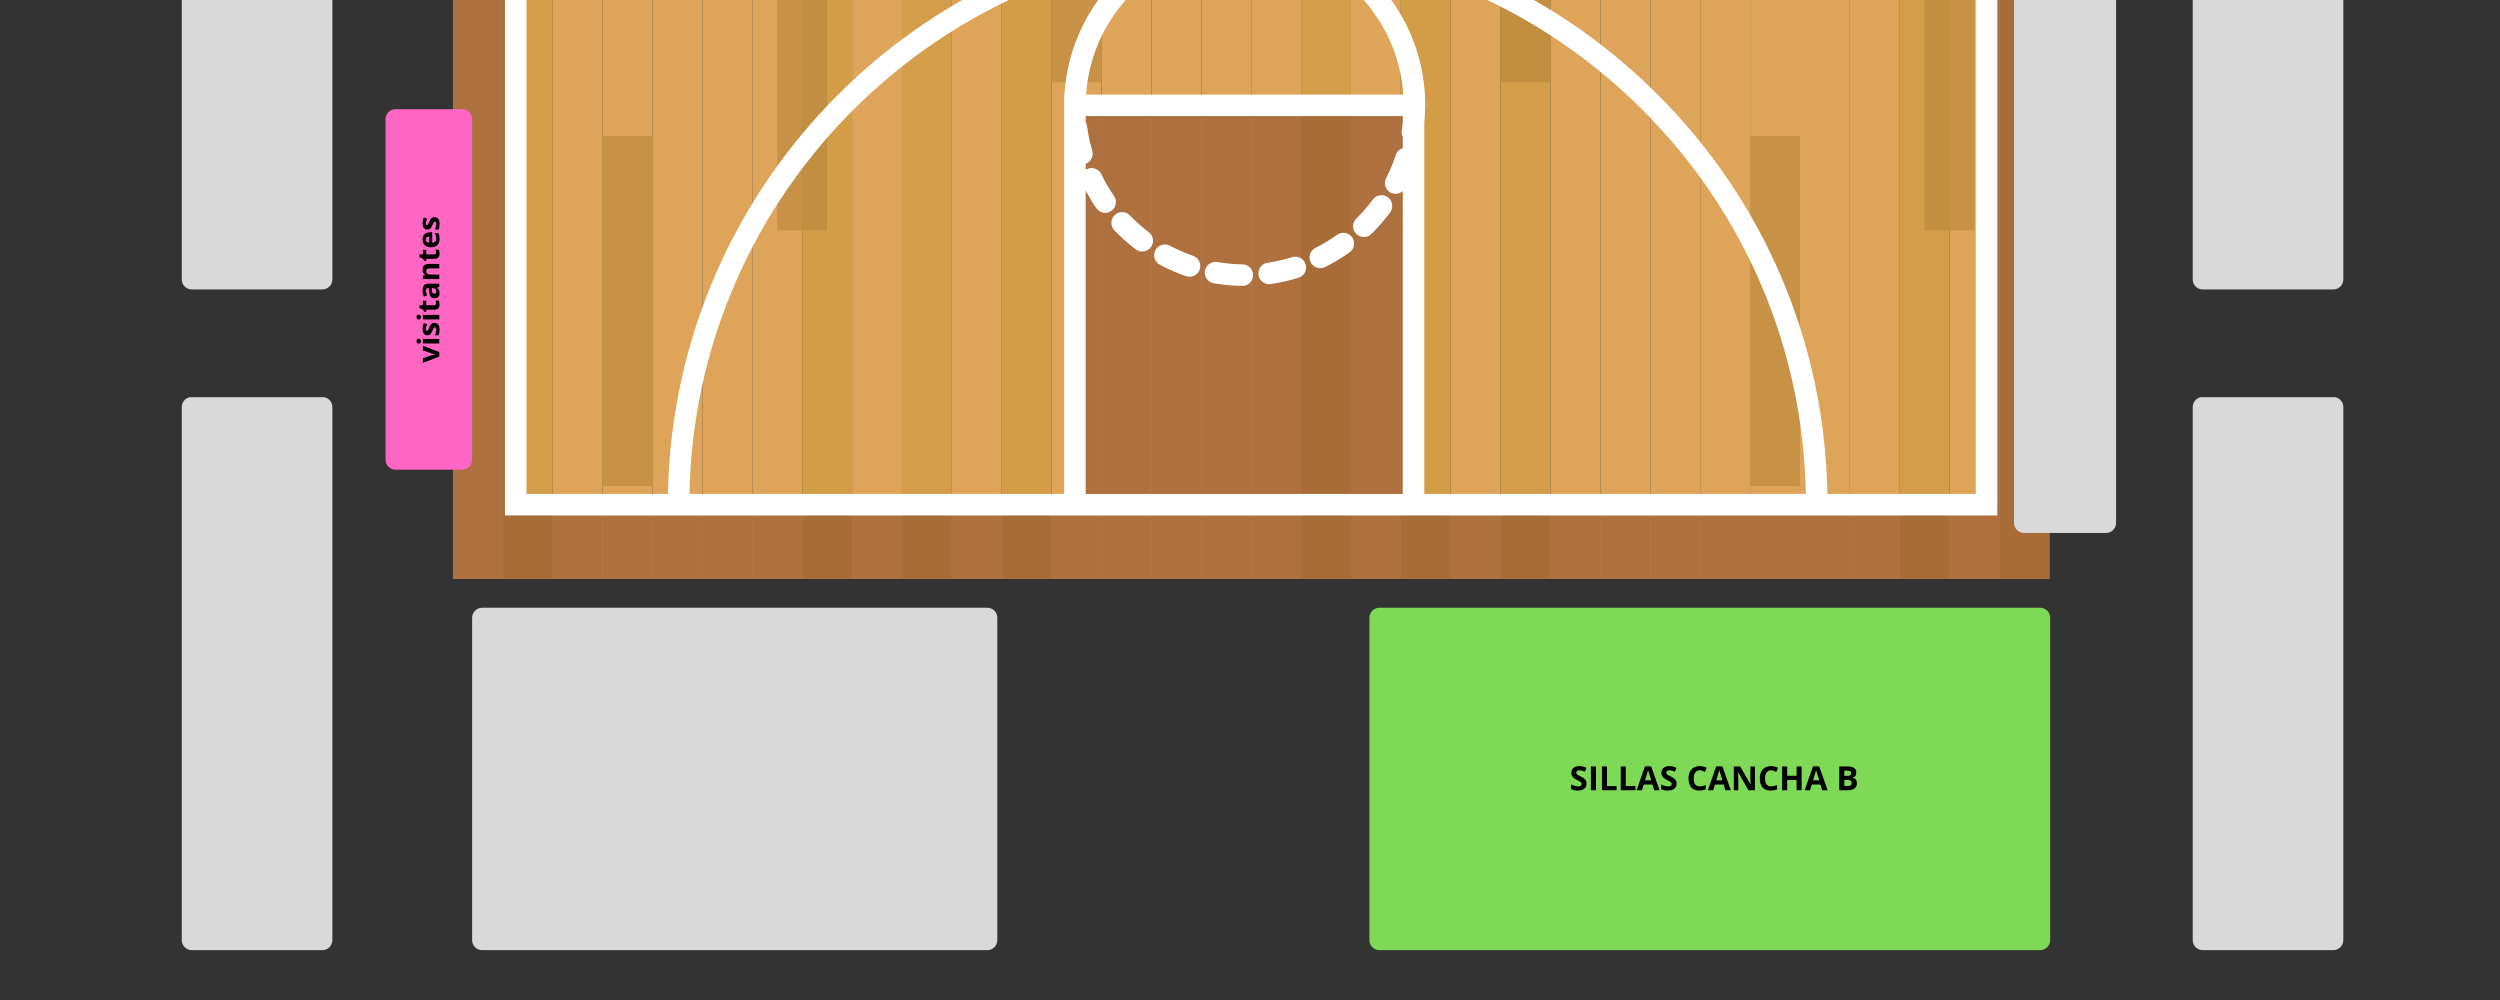 <svg xmlns="http://www.w3.org/2000/svg" xmlns:xlink="http://www.w3.org/1999/xlink" width="2000" zoomAndPan="magnify" viewBox="0 0 1500 600" height="800" preserveAspectRatio="xMidYMid meet" version="1.0"><rect x="0" y="0" width="1500" height="600" fill="#333333" stroke="none"/><defs><g/><clipPath id="4be2092c7c"><path d="M 271 0 L 302 0 L 302 347.25 L 271 347.25 Z M 271 0 " clip-rule="nonzero"/></clipPath><clipPath id="6f6147a2f0"><path d="M 301 0 L 332 0 L 332 347.25 L 301 347.25 Z M 301 0 " clip-rule="nonzero"/></clipPath><clipPath id="1d5d69a690"><path d="M 331 0 L 362 0 L 362 347.25 L 331 347.25 Z M 331 0 " clip-rule="nonzero"/></clipPath><clipPath id="30d021543d"><path d="M 361 0 L 392 0 L 392 347.25 L 361 347.25 Z M 361 0 " clip-rule="nonzero"/></clipPath><clipPath id="e072495504"><path d="M 391 0 L 422 0 L 422 347.25 L 391 347.25 Z M 391 0 " clip-rule="nonzero"/></clipPath><clipPath id="ca91dad6f2"><path d="M 421 0 L 452 0 L 452 347.25 L 421 347.25 Z M 421 0 " clip-rule="nonzero"/></clipPath><clipPath id="938d08b4b8"><path d="M 451 0 L 482 0 L 482 347.25 L 451 347.25 Z M 451 0 " clip-rule="nonzero"/></clipPath><clipPath id="bbace9ba6b"><path d="M 481 0 L 512 0 L 512 347.25 L 481 347.25 Z M 481 0 " clip-rule="nonzero"/></clipPath><clipPath id="6883984870"><path d="M 511 0 L 542 0 L 542 347.25 L 511 347.25 Z M 511 0 " clip-rule="nonzero"/></clipPath><clipPath id="5f407a1297"><path d="M 541 0 L 572 0 L 572 347.25 L 541 347.25 Z M 541 0 " clip-rule="nonzero"/></clipPath><clipPath id="c6056b9031"><path d="M 571 0 L 602 0 L 602 347.25 L 571 347.25 Z M 571 0 " clip-rule="nonzero"/></clipPath><clipPath id="e4a162a43b"><path d="M 601 0 L 631 0 L 631 347.25 L 601 347.25 Z M 601 0 " clip-rule="nonzero"/></clipPath><clipPath id="10262df9bb"><path d="M 630 0 L 661 0 L 661 347.25 L 630 347.25 Z M 630 0 " clip-rule="nonzero"/></clipPath><clipPath id="f510ccff33"><path d="M 660 0 L 691 0 L 691 347.25 L 660 347.25 Z M 660 0 " clip-rule="nonzero"/></clipPath><clipPath id="d297e5a36e"><path d="M 690 0 L 721 0 L 721 347.25 L 690 347.25 Z M 690 0 " clip-rule="nonzero"/></clipPath><clipPath id="d0202bd26c"><path d="M 720 0 L 751 0 L 751 347.25 L 720 347.25 Z M 720 0 " clip-rule="nonzero"/></clipPath><clipPath id="18dcfa1d8d"><path d="M 750 0 L 781 0 L 781 347.25 L 750 347.25 Z M 750 0 " clip-rule="nonzero"/></clipPath><clipPath id="cbe38b1208"><path d="M 780 0 L 811 0 L 811 347.25 L 780 347.25 Z M 780 0 " clip-rule="nonzero"/></clipPath><clipPath id="be04b3b414"><path d="M 810 0 L 841 0 L 841 347.25 L 810 347.25 Z M 810 0 " clip-rule="nonzero"/></clipPath><clipPath id="db3d71c4b7"><path d="M 840 0 L 871 0 L 871 347.25 L 840 347.25 Z M 840 0 " clip-rule="nonzero"/></clipPath><clipPath id="b38567ea03"><path d="M 870 0 L 901 0 L 901 347.25 L 870 347.25 Z M 870 0 " clip-rule="nonzero"/></clipPath><clipPath id="168f0cc439"><path d="M 900 0 L 931 0 L 931 347.25 L 900 347.25 Z M 900 0 " clip-rule="nonzero"/></clipPath><clipPath id="b3e9329978"><path d="M 930 0 L 961 0 L 961 347.25 L 930 347.25 Z M 930 0 " clip-rule="nonzero"/></clipPath><clipPath id="0e918d6135"><path d="M 960 0 L 991 0 L 991 347.25 L 960 347.25 Z M 960 0 " clip-rule="nonzero"/></clipPath><clipPath id="aad47aed4d"><path d="M 990 0 L 1021 0 L 1021 347.25 L 990 347.25 Z M 990 0 " clip-rule="nonzero"/></clipPath><clipPath id="9a64a1739a"><path d="M 1020 0 L 1051 0 L 1051 347.25 L 1020 347.25 Z M 1020 0 " clip-rule="nonzero"/></clipPath><clipPath id="df2b45ee6f"><path d="M 1050 0 L 1080 0 L 1080 347.25 L 1050 347.25 Z M 1050 0 " clip-rule="nonzero"/></clipPath><clipPath id="02bccb6293"><path d="M 1079 0 L 1110 0 L 1110 347.25 L 1079 347.25 Z M 1079 0 " clip-rule="nonzero"/></clipPath><clipPath id="068a6db96f"><path d="M 1109 0 L 1140 0 L 1140 347.25 L 1109 347.25 Z M 1109 0 " clip-rule="nonzero"/></clipPath><clipPath id="8d49da5014"><path d="M 1139 0 L 1170 0 L 1170 347.25 L 1139 347.25 Z M 1139 0 " clip-rule="nonzero"/></clipPath><clipPath id="a5d1ade4c9"><path d="M 1169 0 L 1200 0 L 1200 347.25 L 1169 347.25 Z M 1169 0 " clip-rule="nonzero"/></clipPath><clipPath id="bb92d28861"><path d="M 1199 0 L 1230 0 L 1230 347.25 L 1199 347.25 Z M 1199 0 " clip-rule="nonzero"/></clipPath><clipPath id="c47316eaab"><path d="M 271 0 L 302 0 L 302 347.25 L 271 347.25 Z M 271 0 " clip-rule="nonzero"/></clipPath><clipPath id="0951ae8b18"><path d="M 301 0 L 332 0 L 332 347.25 L 301 347.25 Z M 301 0 " clip-rule="nonzero"/></clipPath><clipPath id="13048be02c"><path d="M 331 0 L 362 0 L 362 347.25 L 331 347.25 Z M 331 0 " clip-rule="nonzero"/></clipPath><clipPath id="2b2d540ff6"><path d="M 361 0 L 392 0 L 392 347.25 L 361 347.25 Z M 361 0 " clip-rule="nonzero"/></clipPath><clipPath id="0e86f6085f"><path d="M 391 0 L 422 0 L 422 347.25 L 391 347.25 Z M 391 0 " clip-rule="nonzero"/></clipPath><clipPath id="421d0e444f"><path d="M 421 0 L 452 0 L 452 347.25 L 421 347.25 Z M 421 0 " clip-rule="nonzero"/></clipPath><clipPath id="b3f1d51f74"><path d="M 451 0 L 482 0 L 482 347.25 L 451 347.25 Z M 451 0 " clip-rule="nonzero"/></clipPath><clipPath id="ba908b83bd"><path d="M 481 0 L 512 0 L 512 347.25 L 481 347.25 Z M 481 0 " clip-rule="nonzero"/></clipPath><clipPath id="f309bda6f2"><path d="M 511 0 L 542 0 L 542 347.25 L 511 347.25 Z M 511 0 " clip-rule="nonzero"/></clipPath><clipPath id="9f57a2c692"><path d="M 541 0 L 572 0 L 572 347.25 L 541 347.25 Z M 541 0 " clip-rule="nonzero"/></clipPath><clipPath id="85a39562f9"><path d="M 571 0 L 602 0 L 602 347.25 L 571 347.25 Z M 571 0 " clip-rule="nonzero"/></clipPath><clipPath id="c9a8ec5312"><path d="M 601 0 L 631 0 L 631 347.25 L 601 347.25 Z M 601 0 " clip-rule="nonzero"/></clipPath><clipPath id="4d01454248"><path d="M 630 0 L 661 0 L 661 347.25 L 630 347.25 Z M 630 0 " clip-rule="nonzero"/></clipPath><clipPath id="eefe94c32c"><path d="M 660 0 L 691 0 L 691 347.25 L 660 347.25 Z M 660 0 " clip-rule="nonzero"/></clipPath><clipPath id="ccd5420295"><path d="M 690 0 L 721 0 L 721 347.25 L 690 347.25 Z M 690 0 " clip-rule="nonzero"/></clipPath><clipPath id="5f1308901d"><path d="M 720 0 L 751 0 L 751 347.25 L 720 347.25 Z M 720 0 " clip-rule="nonzero"/></clipPath><clipPath id="c7ed6f65b3"><path d="M 750 0 L 781 0 L 781 347.25 L 750 347.25 Z M 750 0 " clip-rule="nonzero"/></clipPath><clipPath id="13533dd86a"><path d="M 780 0 L 811 0 L 811 347.25 L 780 347.25 Z M 780 0 " clip-rule="nonzero"/></clipPath><clipPath id="14aa393232"><path d="M 810 0 L 841 0 L 841 347.25 L 810 347.25 Z M 810 0 " clip-rule="nonzero"/></clipPath><clipPath id="0275d9a4e4"><path d="M 840 0 L 871 0 L 871 347.25 L 840 347.25 Z M 840 0 " clip-rule="nonzero"/></clipPath><clipPath id="d0043ad78e"><path d="M 870 0 L 901 0 L 901 347.25 L 870 347.25 Z M 870 0 " clip-rule="nonzero"/></clipPath><clipPath id="4cbf75b8fc"><path d="M 900 0 L 931 0 L 931 347.25 L 900 347.25 Z M 900 0 " clip-rule="nonzero"/></clipPath><clipPath id="bb1c1e4f80"><path d="M 930 0 L 961 0 L 961 347.25 L 930 347.25 Z M 930 0 " clip-rule="nonzero"/></clipPath><clipPath id="35ebd5db91"><path d="M 960 0 L 991 0 L 991 347.25 L 960 347.25 Z M 960 0 " clip-rule="nonzero"/></clipPath><clipPath id="406b5d074a"><path d="M 990 0 L 1021 0 L 1021 347.25 L 990 347.25 Z M 990 0 " clip-rule="nonzero"/></clipPath><clipPath id="cb726c76fa"><path d="M 1020 0 L 1051 0 L 1051 347.25 L 1020 347.25 Z M 1020 0 " clip-rule="nonzero"/></clipPath><clipPath id="6f8a28db78"><path d="M 1050 0 L 1080 0 L 1080 347.25 L 1050 347.25 Z M 1050 0 " clip-rule="nonzero"/></clipPath><clipPath id="7ab12b3d8c"><path d="M 1079 0 L 1110 0 L 1110 347.25 L 1079 347.25 Z M 1079 0 " clip-rule="nonzero"/></clipPath><clipPath id="0512cdb625"><path d="M 1109 0 L 1140 0 L 1140 347.25 L 1109 347.25 Z M 1109 0 " clip-rule="nonzero"/></clipPath><clipPath id="e2d7cd8cb3"><path d="M 1139 0 L 1170 0 L 1170 347.25 L 1139 347.25 Z M 1139 0 " clip-rule="nonzero"/></clipPath><clipPath id="052c802111"><path d="M 1169 0 L 1200 0 L 1200 347.25 L 1169 347.25 Z M 1169 0 " clip-rule="nonzero"/></clipPath><clipPath id="6aaee1771d"><path d="M 1199 0 L 1230 0 L 1230 347.25 L 1199 347.25 Z M 1199 0 " clip-rule="nonzero"/></clipPath><clipPath id="1e744fbf52"><path d="M 283.277 364.645 L 598.676 364.645 L 598.676 570.094 L 283.277 570.094 Z M 283.277 364.645 " clip-rule="nonzero"/></clipPath><clipPath id="e45218824f"><path d="M 289.277 364.645 L 592.391 364.645 C 593.98 364.645 595.508 365.277 596.633 366.402 C 597.758 367.527 598.391 369.055 598.391 370.645 L 598.391 564.094 C 598.391 565.688 597.758 567.211 596.633 568.336 C 595.508 569.461 593.98 570.094 592.391 570.094 L 289.277 570.094 C 287.688 570.094 286.16 569.461 285.035 568.336 C 283.91 567.211 283.277 565.688 283.277 564.094 L 283.277 370.645 C 283.277 369.055 283.91 367.527 285.035 366.402 C 286.16 365.277 287.688 364.645 289.277 364.645 Z M 289.277 364.645 " clip-rule="nonzero"/></clipPath><clipPath id="b200e42b89"><path d="M 109.059 238 L 199.418 238 L 199.418 570.086 L 109.059 570.086 Z M 109.059 238 " clip-rule="nonzero"/></clipPath><clipPath id="30b85bc809"><path d="M 109.059 564.086 L 109.059 244.199 C 109.059 240.887 111.746 238.199 115.059 238.199 L 193.418 238.199 C 196.734 238.199 199.418 240.887 199.418 244.199 L 199.418 564.086 C 199.418 567.398 196.734 570.086 193.418 570.086 L 115.059 570.086 C 111.746 570.086 109.059 567.398 109.059 564.086 Z M 109.059 564.086 " clip-rule="nonzero"/></clipPath><clipPath id="e30891fa4a"><path d="M 231.32 65.441 L 283.281 65.441 L 283.281 281.801 L 231.32 281.801 Z M 231.32 65.441 " clip-rule="nonzero"/></clipPath><clipPath id="d350c74832"><path d="M 231.32 275.801 L 231.32 71.523 C 231.32 69.934 231.953 68.406 233.078 67.281 C 234.203 66.156 235.73 65.523 237.32 65.523 L 277.281 65.523 C 278.871 65.523 280.398 66.156 281.523 67.281 C 282.648 68.406 283.281 69.934 283.281 71.523 L 283.281 275.801 C 283.281 277.391 282.648 278.918 281.523 280.043 C 280.398 281.168 278.871 281.801 277.281 281.801 L 237.32 281.801 C 235.73 281.801 234.203 281.168 233.078 280.043 C 231.953 278.918 231.32 277.391 231.32 275.801 Z M 231.32 275.801 " clip-rule="nonzero"/></clipPath><clipPath id="91b291a869"><path d="M 109.059 0 L 199.418 0 L 199.418 173.66 L 109.059 173.66 Z M 109.059 0 " clip-rule="nonzero"/></clipPath><clipPath id="71fad541fa"><path d="M 109.059 167.66 L 109.059 -12.129 C 109.059 -15.441 111.746 -18.129 115.059 -18.129 L 193.418 -18.129 C 196.734 -18.129 199.418 -15.441 199.418 -12.129 L 199.418 167.66 C 199.418 170.977 196.734 173.66 193.418 173.66 L 115.059 173.66 C 111.746 173.66 109.059 170.977 109.059 167.66 Z M 109.059 167.66 " clip-rule="nonzero"/></clipPath><clipPath id="d7c9c84b78"><path d="M 821.648 364.645 L 1230.141 364.645 L 1230.141 570.094 L 821.648 570.094 Z M 821.648 364.645 " clip-rule="nonzero"/></clipPath><clipPath id="da4f5e112b"><path d="M 827.648 364.645 L 1224.094 364.645 C 1227.406 364.645 1230.094 367.332 1230.094 370.645 L 1230.094 564.094 C 1230.094 567.41 1227.406 570.094 1224.094 570.094 L 827.648 570.094 C 824.336 570.094 821.648 567.41 821.648 564.094 L 821.648 370.645 C 821.648 367.332 824.336 364.645 827.648 364.645 Z M 827.648 364.645 " clip-rule="nonzero"/></clipPath><clipPath id="56933dbb4b"><path d="M 1208.422 0 L 1269.637 0 L 1269.637 319.766 L 1208.422 319.766 Z M 1208.422 0 " clip-rule="nonzero"/></clipPath><clipPath id="27757f3e73"><path d="M 1208.422 313.766 L 1208.422 -51.969 C 1208.422 -53.559 1209.055 -55.086 1210.18 -56.211 C 1211.305 -57.336 1212.832 -57.969 1214.422 -57.969 L 1263.637 -57.969 C 1265.227 -57.969 1266.754 -57.336 1267.879 -56.211 C 1269.004 -55.086 1269.637 -53.559 1269.637 -51.969 L 1269.637 313.766 C 1269.637 315.355 1269.004 316.883 1267.879 318.008 C 1266.754 319.133 1265.227 319.766 1263.637 319.766 L 1214.422 319.766 C 1212.832 319.766 1211.305 319.133 1210.18 318.008 C 1209.055 316.883 1208.422 315.355 1208.422 313.766 Z M 1208.422 313.766 " clip-rule="nonzero"/></clipPath><clipPath id="6d4efde253"><path d="M 1315.633 238 L 1405.992 238 L 1405.992 570.086 L 1315.633 570.086 Z M 1315.633 238 " clip-rule="nonzero"/></clipPath><clipPath id="1150d347a0"><path d="M 1315.633 564.086 L 1315.633 244.199 C 1315.633 240.887 1318.32 238.199 1321.633 238.199 L 1399.992 238.199 C 1403.305 238.199 1405.992 240.887 1405.992 244.199 L 1405.992 564.086 C 1405.992 567.398 1403.305 570.086 1399.992 570.086 L 1321.633 570.086 C 1318.32 570.086 1315.633 567.398 1315.633 564.086 Z M 1315.633 564.086 " clip-rule="nonzero"/></clipPath><clipPath id="5a1c4cfe6d"><path d="M 1315.633 0 L 1405.992 0 L 1405.992 173.66 L 1315.633 173.66 Z M 1315.633 0 " clip-rule="nonzero"/></clipPath><clipPath id="293fa40ed8"><path d="M 1315.633 167.66 L 1315.633 -12.129 C 1315.633 -15.441 1318.32 -18.129 1321.633 -18.129 L 1399.992 -18.129 C 1403.305 -18.129 1405.992 -15.441 1405.992 -12.129 L 1405.992 167.66 C 1405.992 170.977 1403.305 173.66 1399.992 173.66 L 1321.633 173.66 C 1318.32 173.66 1315.633 170.977 1315.633 167.66 Z M 1315.633 167.66 " clip-rule="nonzero"/></clipPath></defs><g clip-path="url(#4be2092c7c)"><path fill="#dea55a" d="M 301.734 347.266 L 301.734 -1117.516 L 271.785 -1117.516 L 271.785 347.266 Z M 301.734 347.266 " fill-opacity="1" fill-rule="nonzero"/></g><g clip-path="url(#6f6147a2f0)"><path fill="#d39d49" d="M 331.648 347.266 L 331.648 -1117.516 L 301.734 -1117.516 L 301.734 347.266 Z M 331.648 347.266 " fill-opacity="1" fill-rule="nonzero"/></g><g clip-path="url(#1d5d69a690)"><path fill="#dea55a" d="M 361.598 347.266 L 361.598 -1117.516 L 331.648 -1117.516 L 331.648 347.266 Z M 361.598 347.266 " fill-opacity="1" fill-rule="nonzero"/></g><g clip-path="url(#30d021543d)"><path fill="#dea55a" d="M 391.512 347.266 L 391.512 -1117.516 L 361.598 -1117.516 L 361.598 347.266 Z M 391.512 347.266 " fill-opacity="1" fill-rule="nonzero"/></g><g clip-path="url(#e072495504)"><path fill="#dea55a" d="M 421.445 347.266 L 421.445 -1117.516 L 391.512 -1117.516 L 391.512 347.266 Z M 421.445 347.266 " fill-opacity="1" fill-rule="nonzero"/></g><g clip-path="url(#ca91dad6f2)"><path fill="#dea55a" d="M 451.375 347.266 L 451.375 -1117.516 L 421.445 -1117.516 L 421.445 347.266 Z M 451.375 347.266 " fill-opacity="1" fill-rule="nonzero"/></g><g clip-path="url(#938d08b4b8)"><path fill="#dea55a" d="M 481.324 347.266 L 481.324 -1117.516 L 451.375 -1117.516 L 451.375 347.266 Z M 481.324 347.266 " fill-opacity="1" fill-rule="nonzero"/></g><g clip-path="url(#bbace9ba6b)"><path fill="#d39d48" d="M 511.242 347.266 L 511.242 -1117.516 L 481.324 -1117.516 L 481.324 347.266 Z M 511.242 347.266 " fill-opacity="1" fill-rule="nonzero"/></g><g clip-path="url(#6883984870)"><path fill="#dea55a" d="M 541.191 347.266 L 541.191 -1117.516 L 511.242 -1117.516 L 511.242 347.266 Z M 541.191 347.266 " fill-opacity="1" fill-rule="nonzero"/></g><g clip-path="url(#5f407a1297)"><path fill="#d39d49" d="M 571.121 347.266 L 571.121 -1117.516 L 541.191 -1117.516 L 541.191 347.266 Z M 571.121 347.266 " fill-opacity="1" fill-rule="nonzero"/></g><g clip-path="url(#c6056b9031)"><path fill="#dea55a" d="M 601.055 347.266 L 601.055 -1117.516 L 571.121 -1117.516 L 571.121 347.266 Z M 601.055 347.266 " fill-opacity="1" fill-rule="nonzero"/></g><g clip-path="url(#e4a162a43b)"><path fill="#d39d48" d="M 630.988 347.266 L 630.988 -1117.516 L 601.055 -1117.516 L 601.055 347.266 Z M 630.988 347.266 " fill-opacity="1" fill-rule="nonzero"/></g><g clip-path="url(#10262df9bb)"><path fill="#dea55a" d="M 660.902 347.266 L 660.902 -1117.516 L 630.988 -1117.516 L 630.988 347.266 Z M 660.902 347.266 " fill-opacity="1" fill-rule="nonzero"/></g><g clip-path="url(#f510ccff33)"><path fill="#dea55a" d="M 690.852 347.266 L 690.852 -1117.516 L 660.902 -1117.516 L 660.902 347.266 Z M 690.852 347.266 " fill-opacity="1" fill-rule="nonzero"/></g><g clip-path="url(#d297e5a36e)"><path fill="#dea55a" d="M 720.785 347.266 L 720.785 -1117.516 L 690.852 -1117.516 L 690.852 347.266 Z M 720.785 347.266 " fill-opacity="1" fill-rule="nonzero"/></g><g clip-path="url(#d0202bd26c)"><path fill="#dea55a" d="M 750.715 347.266 L 750.715 -1117.516 L 720.785 -1117.516 L 720.785 347.266 Z M 750.715 347.266 " fill-opacity="1" fill-rule="nonzero"/></g><g clip-path="url(#18dcfa1d8d)"><path fill="#dea55a" d="M 780.648 347.266 L 780.648 -1117.516 L 750.715 -1117.516 L 750.715 347.266 Z M 780.648 347.266 " fill-opacity="1" fill-rule="nonzero"/></g><g clip-path="url(#cbe38b1208)"><path fill="#d39d49" d="M 810.578 347.266 L 810.578 -1117.516 L 780.648 -1117.516 L 780.648 347.266 Z M 810.578 347.266 " fill-opacity="1" fill-rule="nonzero"/></g><g clip-path="url(#be04b3b414)"><path fill="#dea55a" d="M 840.512 347.266 L 840.512 -1117.516 L 810.578 -1117.516 L 810.578 347.266 Z M 840.512 347.266 " fill-opacity="1" fill-rule="nonzero"/></g><g clip-path="url(#db3d71c4b7)"><path fill="#d39d48" d="M 870.445 347.266 L 870.445 -1117.516 L 840.512 -1117.516 L 840.512 347.266 Z M 870.445 347.266 " fill-opacity="1" fill-rule="nonzero"/></g><g clip-path="url(#b38567ea03)"><path fill="#dea55a" d="M 900.375 347.266 L 900.375 -1117.516 L 870.445 -1117.516 L 870.445 347.266 Z M 900.375 347.266 " fill-opacity="1" fill-rule="nonzero"/></g><g clip-path="url(#168f0cc439)"><path fill="#d39d49" d="M 930.324 347.266 L 930.324 -1117.516 L 900.375 -1117.516 L 900.375 347.266 Z M 930.324 347.266 " fill-opacity="1" fill-rule="nonzero"/></g><g clip-path="url(#b3e9329978)"><path fill="#dea55a" d="M 960.258 347.266 L 960.258 -1117.516 L 930.324 -1117.516 L 930.324 347.266 Z M 960.258 347.266 " fill-opacity="1" fill-rule="nonzero"/></g><g clip-path="url(#0e918d6135)"><path fill="#dea55a" d="M 990.191 347.266 L 990.191 -1117.516 L 960.258 -1117.516 L 960.258 347.266 Z M 990.191 347.266 " fill-opacity="1" fill-rule="nonzero"/></g><g clip-path="url(#aad47aed4d)"><path fill="#dea55a" d="M 1020.121 347.266 L 1020.121 -1117.516 L 990.191 -1117.516 L 990.191 347.266 Z M 1020.121 347.266 " fill-opacity="1" fill-rule="nonzero"/></g><g clip-path="url(#9a64a1739a)"><path fill="#dea55a" d="M 1050.055 347.266 L 1050.055 -1117.516 L 1020.121 -1117.516 L 1020.121 347.266 Z M 1050.055 347.266 " fill-opacity="1" fill-rule="nonzero"/></g><g clip-path="url(#df2b45ee6f)"><path fill="#dea55a" d="M 1079.984 347.266 L 1079.984 -1117.516 L 1050.055 -1117.516 L 1050.055 347.266 Z M 1079.984 347.266 " fill-opacity="1" fill-rule="nonzero"/></g><g clip-path="url(#02bccb6293)"><path fill="#dea55a" d="M 1109.918 347.266 L 1109.918 -1117.516 L 1079.984 -1117.516 L 1079.984 347.266 Z M 1109.918 347.266 " fill-opacity="1" fill-rule="nonzero"/></g><g clip-path="url(#068a6db96f)"><path fill="#dea55a" d="M 1139.852 347.266 L 1139.852 -1117.516 L 1109.918 -1117.516 L 1109.918 347.266 Z M 1139.852 347.266 " fill-opacity="1" fill-rule="nonzero"/></g><g clip-path="url(#8d49da5014)"><path fill="#d39d49" d="M 1169.781 347.266 L 1169.781 -1117.516 L 1139.852 -1117.516 L 1139.852 347.266 Z M 1169.781 347.266 " fill-opacity="1" fill-rule="nonzero"/></g><g clip-path="url(#a5d1ade4c9)"><path fill="#dea55a" d="M 1199.715 347.266 L 1199.715 -1117.516 L 1169.781 -1117.516 L 1169.781 347.266 Z M 1199.715 347.266 " fill-opacity="1" fill-rule="nonzero"/></g><g clip-path="url(#bb92d28861)"><path fill="#d39d48" d="M 1229.648 347.266 L 1229.648 -1117.516 L 1199.715 -1117.516 L 1199.715 347.266 Z M 1229.648 347.266 " fill-opacity="1" fill-rule="nonzero"/></g><path fill="#c79146" d="M 481.324 138.242 L 481.324 -71.82 L 466.344 -71.82 L 466.344 138.242 Z M 481.324 138.242 " fill-opacity="1" fill-rule="nonzero"/><path fill="#c28e3f" d="M 496.273 138.242 L 496.273 -71.82 L 481.324 -71.82 L 481.324 138.242 Z M 496.273 138.242 " fill-opacity="1" fill-rule="nonzero"/><path fill="#c28e3f" d="M 1169.781 138.242 L 1169.781 -71.82 L 1154.816 -71.82 L 1154.816 138.242 Z M 1169.781 138.242 " fill-opacity="1" fill-rule="nonzero"/><path fill="#c79146" d="M 1184.75 138.242 L 1184.75 -71.82 L 1169.781 -71.82 L 1169.781 138.242 Z M 1184.75 138.242 " fill-opacity="1" fill-rule="nonzero"/><path fill="#c79146" d="M 391.512 291.629 L 391.512 81.598 L 361.598 81.598 L 361.598 291.629 Z M 391.512 291.629 " fill-opacity="1" fill-rule="nonzero"/><path fill="#c79146" d="M 1079.984 291.629 L 1079.984 81.598 L 1050.055 81.598 L 1050.055 291.629 Z M 1079.984 291.629 " fill-opacity="1" fill-rule="nonzero"/><path fill="#c28e3f" d="M 930.324 49.391 L 930.324 -148.379 L 900.375 -148.379 L 900.375 49.391 Z M 930.324 49.391 " fill-opacity="1" fill-rule="nonzero"/><path fill="#c79146" d="M 660.902 49.391 L 660.902 -148.379 L 630.988 -148.379 L 630.988 49.391 Z M 660.902 49.391 " fill-opacity="1" fill-rule="nonzero"/><g clip-path="url(#c47316eaab)"><path fill="#ae703f" d="M 301.734 347.266 L 301.734 -1117.516 L 271.785 -1117.516 L 271.785 347.266 Z M 301.734 347.266 " fill-opacity="1" fill-rule="nonzero"/></g><g clip-path="url(#0951ae8b18)"><path fill="#a86c37" d="M 331.648 -1117.516 L 331.648 -1070.859 L 302.992 -1070.859 L 302.992 300.945 L 331.648 300.945 L 331.648 347.266 L 301.734 347.266 L 301.734 -1117.516 L 331.648 -1117.516 " fill-opacity="1" fill-rule="nonzero"/></g><g clip-path="url(#13048be02c)"><path fill="#ae703f" d="M 361.598 -1117.516 L 361.598 -1070.859 L 331.648 -1070.859 L 331.648 -1117.516 L 361.598 -1117.516 M 361.598 300.945 L 361.598 347.266 L 331.648 347.266 L 331.648 300.945 L 361.598 300.945 " fill-opacity="1" fill-rule="nonzero"/></g><g clip-path="url(#2b2d540ff6)"><path fill="#ae703f" d="M 391.512 -1117.516 L 391.512 -1070.859 L 361.598 -1070.859 L 361.598 -1117.516 L 391.512 -1117.516 M 391.512 300.945 L 391.512 347.266 L 361.598 347.266 L 361.598 300.945 L 391.512 300.945 " fill-opacity="1" fill-rule="nonzero"/></g><g clip-path="url(#0e86f6085f)"><path fill="#ae703f" d="M 421.445 -1117.516 L 421.445 -1070.859 L 391.512 -1070.859 L 391.512 -1117.516 L 421.445 -1117.516 M 421.445 300.945 L 421.445 347.266 L 391.512 347.266 L 391.512 300.945 L 421.445 300.945 " fill-opacity="1" fill-rule="nonzero"/></g><g clip-path="url(#421d0e444f)"><path fill="#ae703f" d="M 451.375 -1117.516 L 451.375 -1070.859 L 421.445 -1070.859 L 421.445 -1117.516 L 451.375 -1117.516 M 451.375 300.945 L 451.375 347.266 L 421.445 347.266 L 421.445 300.945 L 451.375 300.945 " fill-opacity="1" fill-rule="nonzero"/></g><g clip-path="url(#b3f1d51f74)"><path fill="#ae703f" d="M 481.324 -1117.516 L 481.324 -1070.859 L 451.375 -1070.859 L 451.375 -1117.516 L 481.324 -1117.516 M 481.324 300.945 L 481.324 347.266 L 451.375 347.266 L 451.375 300.945 L 481.324 300.945 " fill-opacity="1" fill-rule="nonzero"/></g><g clip-path="url(#ba908b83bd)"><path fill="#a86c36" d="M 511.242 -1117.516 L 511.242 -1070.859 L 481.324 -1070.859 L 481.324 -1117.516 L 511.242 -1117.516 M 511.242 300.945 L 511.242 347.266 L 481.324 347.266 L 481.324 300.945 L 511.242 300.945 " fill-opacity="1" fill-rule="nonzero"/></g><g clip-path="url(#f309bda6f2)"><path fill="#ae703f" d="M 541.191 -1117.516 L 541.191 -1070.859 L 511.242 -1070.859 L 511.242 -1117.516 L 541.191 -1117.516 M 541.191 300.945 L 541.191 347.266 L 511.242 347.266 L 511.242 300.945 L 541.191 300.945 " fill-opacity="1" fill-rule="nonzero"/></g><g clip-path="url(#9f57a2c692)"><path fill="#a86c37" d="M 571.121 -1117.516 L 571.121 -1070.859 L 541.191 -1070.859 L 541.191 -1117.516 L 571.121 -1117.516 M 571.121 300.945 L 571.121 347.266 L 541.191 347.266 L 541.191 300.945 L 571.121 300.945 " fill-opacity="1" fill-rule="nonzero"/></g><g clip-path="url(#85a39562f9)"><path fill="#ae703f" d="M 601.055 -1117.516 L 601.055 -1070.859 L 571.121 -1070.859 L 571.121 -1117.516 L 601.055 -1117.516 M 601.055 300.945 L 601.055 347.266 L 571.121 347.266 L 571.121 300.945 L 601.055 300.945 " fill-opacity="1" fill-rule="nonzero"/></g><g clip-path="url(#c9a8ec5312)"><path fill="#a86c36" d="M 630.988 -1117.516 L 630.988 -1070.859 L 601.055 -1070.859 L 601.055 -1117.516 L 630.988 -1117.516 M 630.988 300.945 L 630.988 347.266 L 601.055 347.266 L 601.055 300.945 L 630.988 300.945 " fill-opacity="1" fill-rule="nonzero"/></g><g clip-path="url(#4d01454248)"><path fill="#ae703f" d="M 660.902 -1117.516 L 660.902 -1070.859 L 630.988 -1070.859 L 630.988 -1117.516 L 660.902 -1117.516 M 660.902 300.945 L 660.902 347.266 L 630.988 347.266 L 630.988 300.945 L 660.902 300.945 " fill-opacity="1" fill-rule="nonzero"/></g><g clip-path="url(#eefe94c32c)"><path fill="#ae703f" d="M 690.852 -1117.516 L 690.852 -1070.859 L 660.902 -1070.859 L 660.902 -1117.516 L 690.852 -1117.516 M 690.852 300.945 L 690.852 347.266 L 660.902 347.266 L 660.902 300.945 L 690.852 300.945 " fill-opacity="1" fill-rule="nonzero"/></g><g clip-path="url(#ccd5420295)"><path fill="#ae703f" d="M 720.785 -1117.516 L 720.785 -1070.859 L 690.852 -1070.859 L 690.852 -1117.516 L 720.785 -1117.516 M 720.785 300.945 L 720.785 347.266 L 690.852 347.266 L 690.852 300.945 L 720.785 300.945 " fill-opacity="1" fill-rule="nonzero"/></g><g clip-path="url(#5f1308901d)"><path fill="#ae703f" d="M 750.715 -1117.516 L 750.715 -1070.859 L 720.785 -1070.859 L 720.785 -1117.516 L 750.715 -1117.516 M 750.715 300.945 L 750.715 347.266 L 720.785 347.266 L 720.785 300.945 L 750.715 300.945 " fill-opacity="1" fill-rule="nonzero"/></g><g clip-path="url(#c7ed6f65b3)"><path fill="#ae703f" d="M 780.648 -1117.516 L 780.648 -1070.859 L 750.715 -1070.859 L 750.715 -1117.516 L 780.648 -1117.516 M 780.648 300.945 L 780.648 347.266 L 750.715 347.266 L 750.715 300.945 L 780.648 300.945 " fill-opacity="1" fill-rule="nonzero"/></g><g clip-path="url(#13533dd86a)"><path fill="#a86c37" d="M 810.578 -1117.516 L 810.578 -1070.859 L 780.648 -1070.859 L 780.648 -1117.516 L 810.578 -1117.516 M 810.578 300.945 L 810.578 347.266 L 780.648 347.266 L 780.648 300.945 L 810.578 300.945 " fill-opacity="1" fill-rule="nonzero"/></g><g clip-path="url(#14aa393232)"><path fill="#ae703f" d="M 840.512 -1117.516 L 840.512 -1070.859 L 810.578 -1070.859 L 810.578 -1117.516 L 840.512 -1117.516 M 840.512 300.945 L 840.512 347.266 L 810.578 347.266 L 810.578 300.945 L 840.512 300.945 " fill-opacity="1" fill-rule="nonzero"/></g><g clip-path="url(#0275d9a4e4)"><path fill="#a86c36" d="M 870.445 -1117.516 L 870.445 -1070.859 L 840.512 -1070.859 L 840.512 -1117.516 L 870.445 -1117.516 M 870.445 300.945 L 870.445 347.266 L 840.512 347.266 L 840.512 300.945 L 870.445 300.945 " fill-opacity="1" fill-rule="nonzero"/></g><g clip-path="url(#d0043ad78e)"><path fill="#ae703f" d="M 900.375 -1117.516 L 900.375 -1070.859 L 870.445 -1070.859 L 870.445 -1117.516 L 900.375 -1117.516 M 900.375 300.945 L 900.375 347.266 L 870.445 347.266 L 870.445 300.945 L 900.375 300.945 " fill-opacity="1" fill-rule="nonzero"/></g><g clip-path="url(#4cbf75b8fc)"><path fill="#a86c37" d="M 930.324 -1117.516 L 930.324 -1070.859 L 900.375 -1070.859 L 900.375 -1117.516 L 930.324 -1117.516 M 930.324 300.945 L 930.324 347.266 L 900.375 347.266 L 900.375 300.945 L 930.324 300.945 " fill-opacity="1" fill-rule="nonzero"/></g><g clip-path="url(#bb1c1e4f80)"><path fill="#ae703f" d="M 960.258 -1117.516 L 960.258 -1070.859 L 930.324 -1070.859 L 930.324 -1117.516 L 960.258 -1117.516 M 960.258 300.945 L 960.258 347.266 L 930.324 347.266 L 930.324 300.945 L 960.258 300.945 " fill-opacity="1" fill-rule="nonzero"/></g><g clip-path="url(#35ebd5db91)"><path fill="#ae703f" d="M 990.191 -1117.516 L 990.191 -1070.859 L 960.258 -1070.859 L 960.258 -1117.516 L 990.191 -1117.516 M 990.191 300.945 L 990.191 347.266 L 960.258 347.266 L 960.258 300.945 L 990.191 300.945 " fill-opacity="1" fill-rule="nonzero"/></g><g clip-path="url(#406b5d074a)"><path fill="#ae703f" d="M 1020.121 -1117.516 L 1020.121 -1070.859 L 990.191 -1070.859 L 990.191 -1117.516 L 1020.121 -1117.516 M 1020.121 300.945 L 1020.121 347.266 L 990.191 347.266 L 990.191 300.945 L 1020.121 300.945 " fill-opacity="1" fill-rule="nonzero"/></g><g clip-path="url(#cb726c76fa)"><path fill="#ae703f" d="M 1050.055 -1117.516 L 1050.055 -1070.859 L 1020.121 -1070.859 L 1020.121 -1117.516 L 1050.055 -1117.516 M 1050.055 300.945 L 1050.055 347.266 L 1020.121 347.266 L 1020.121 300.945 L 1050.055 300.945 " fill-opacity="1" fill-rule="nonzero"/></g><g clip-path="url(#6f8a28db78)"><path fill="#ae703f" d="M 1079.984 -1117.516 L 1079.984 -1070.859 L 1050.055 -1070.859 L 1050.055 -1117.516 L 1079.984 -1117.516 M 1079.984 300.945 L 1079.984 347.266 L 1050.055 347.266 L 1050.055 300.945 L 1079.984 300.945 " fill-opacity="1" fill-rule="nonzero"/></g><g clip-path="url(#7ab12b3d8c)"><path fill="#ae703f" d="M 1109.918 -1117.516 L 1109.918 -1070.859 L 1079.984 -1070.859 L 1079.984 -1117.516 L 1109.918 -1117.516 M 1109.918 300.945 L 1109.918 347.266 L 1079.984 347.266 L 1079.984 300.945 L 1109.918 300.945 " fill-opacity="1" fill-rule="nonzero"/></g><g clip-path="url(#0512cdb625)"><path fill="#ae703f" d="M 1139.852 -1117.516 L 1139.852 -1070.859 L 1109.918 -1070.859 L 1109.918 -1117.516 L 1139.852 -1117.516 M 1139.852 300.945 L 1139.852 347.266 L 1109.918 347.266 L 1109.918 300.945 L 1139.852 300.945 " fill-opacity="1" fill-rule="nonzero"/></g><g clip-path="url(#e2d7cd8cb3)"><path fill="#a86c37" d="M 1169.781 -1117.516 L 1169.781 -1070.859 L 1139.852 -1070.859 L 1139.852 -1117.516 L 1169.781 -1117.516 M 1169.781 300.945 L 1169.781 347.266 L 1139.852 347.266 L 1139.852 300.945 L 1169.781 300.945 " fill-opacity="1" fill-rule="nonzero"/></g><g clip-path="url(#052c802111)"><path fill="#ae703f" d="M 1199.715 -1117.516 L 1199.715 347.266 L 1169.781 347.266 L 1169.781 300.945 L 1198.422 300.945 L 1198.422 -1070.859 L 1169.781 -1070.859 L 1169.781 -1117.516 L 1199.715 -1117.516 " fill-opacity="1" fill-rule="nonzero"/></g><g clip-path="url(#6aaee1771d)"><path fill="#a86c36" d="M 1229.648 347.266 L 1229.648 -1117.516 L 1199.715 -1117.516 L 1199.715 347.266 Z M 1229.648 347.266 " fill-opacity="1" fill-rule="nonzero"/></g><path fill="#ae703f" d="M 660.902 300.945 L 660.902 65.418 L 645.953 65.418 L 645.953 300.945 Z M 660.902 300.945 " fill-opacity="1" fill-rule="nonzero"/><path fill="#ae703f" d="M 690.852 300.945 L 690.852 65.418 L 660.902 65.418 L 660.902 300.945 Z M 690.852 300.945 " fill-opacity="1" fill-rule="nonzero"/><path fill="#ae703f" d="M 720.785 300.945 L 720.785 65.418 L 690.852 65.418 L 690.852 300.945 Z M 720.785 300.945 " fill-opacity="1" fill-rule="nonzero"/><path fill="#ae703f" d="M 750.715 300.945 L 750.715 65.418 L 720.785 65.418 L 720.785 300.945 Z M 750.715 300.945 " fill-opacity="1" fill-rule="nonzero"/><path fill="#ae703f" d="M 780.648 300.945 L 780.648 65.418 L 750.715 65.418 L 750.715 300.945 Z M 780.648 300.945 " fill-opacity="1" fill-rule="nonzero"/><path fill="#a86c37" d="M 810.578 300.945 L 810.578 65.418 L 780.648 65.418 L 780.648 300.945 Z M 810.578 300.945 " fill-opacity="1" fill-rule="nonzero"/><path fill="#ae703f" d="M 840.512 300.945 L 840.512 65.418 L 810.578 65.418 L 810.578 300.945 Z M 840.512 300.945 " fill-opacity="1" fill-rule="nonzero"/><path fill="#a86c36" d="M 851.543 300.945 L 851.543 65.418 L 840.512 65.418 L 840.512 300.945 Z M 851.543 300.945 " fill-opacity="1" fill-rule="nonzero"/><path fill="#ffffff" d="M 1096.449 296.371 C 1094.816 205.836 1058.816 120.988 994.613 56.773 C 928.914 -8.953 841.539 -45.129 748.613 -45.129 L 746.812 -45.129 C 746.207 -45.129 745.586 -45.113 744.965 -45.113 C 556.965 -43.16 404.207 108.695 400.777 296.371 L 315.875 296.371 L 315.875 -378.727 L 565.27 -378.727 C 568.684 -279.363 650.512 -199.59 750.664 -199.59 C 850.805 -199.59 932.645 -279.363 936.059 -378.727 L 1185.457 -378.727 L 1185.457 296.371 Z M 638.688 56.742 L 638.504 56.742 L 638.504 296.371 L 413.676 296.371 C 416.738 135.941 533.051 2.77 685.875 -26.309 C 658.953 -7.91 640.738 22.281 638.688 56.742 Z M 854.57 73.945 C 854.906 70.379 855.141 66.797 855.141 63.199 C 855.141 25.406 835.688 -7.91 806.273 -27.301 C 873.824 -15.645 936.027 16.445 985.48 65.906 C 1047.23 127.664 1081.887 209.301 1083.52 296.371 L 854.57 296.371 Z M 651.402 114.359 C 653.352 117.992 655.453 121.559 657.773 124.906 C 659.035 126.723 661.055 127.699 663.09 127.699 C 664.348 127.699 665.645 127.312 666.754 126.539 C 669.695 124.504 670.402 120.484 668.387 117.539 C 665.527 113.418 662.969 109.012 660.785 104.504 C 659.238 101.277 655.371 99.93 652.176 101.461 L 651.402 101.934 L 651.402 98.266 C 654.562 97.09 656.328 93.676 655.352 90.395 C 653.922 85.602 652.863 80.641 652.227 75.629 C 652.109 74.77 651.82 73.98 651.402 73.258 L 651.402 69.656 L 841.641 69.656 L 841.641 73.273 C 841.469 74.957 841.301 76.621 841.035 78.27 C 840.848 79.633 841.066 80.961 841.641 82.121 L 841.641 88.848 C 839.738 89.469 838.176 90.934 837.484 92.953 C 835.922 97.727 833.973 102.422 831.668 106.895 C 830.035 110.039 831.281 113.957 834.441 115.605 C 835.383 116.078 836.41 116.312 837.402 116.312 C 838.98 116.312 840.445 115.707 841.641 114.664 L 841.641 296.371 L 651.402 296.371 Z M 747.438 -32.195 C 797.598 -31.875 838.664 7.344 841.992 56.742 L 651.652 56.742 C 654.949 7.73 695.41 -31.219 744.965 -32.164 C 745.805 -32.18 746.613 -32.195 747.438 -32.195 Z M 795.395 -391.641 C 792.25 -413.559 773.449 -430.426 750.664 -430.426 C 727.879 -430.426 709.098 -413.559 705.934 -391.641 L 578.184 -391.641 C 581.617 -483.875 657.641 -557.859 750.664 -557.859 C 843.691 -557.859 919.73 -483.875 923.129 -391.641 Z M 705.934 -378.727 C 709.098 -356.793 727.879 -339.941 750.664 -339.941 C 773.449 -339.941 792.25 -356.793 795.395 -378.727 L 923.129 -378.727 C 919.73 -286.492 843.691 -212.508 750.664 -212.508 C 657.641 -212.508 581.617 -286.492 578.184 -378.727 Z M 400.777 -1066.738 C 404.227 -877.832 558.93 -725.238 748.613 -725.238 C 749 -725.238 749.402 -725.254 749.789 -725.254 L 750.395 -725.238 C 751 -725.238 751.59 -725.273 752.195 -725.273 C 940.246 -727.191 1093 -879.027 1096.449 -1066.738 L 1185.457 -1066.738 L 1185.457 -391.641 L 936.059 -391.641 C 932.645 -490.988 850.805 -570.777 750.664 -570.777 C 650.512 -570.777 568.684 -490.988 565.27 -391.641 L 315.875 -391.641 L 315.875 -1066.738 Z M 858.504 -827.109 L 858.707 -827.109 L 858.707 -1066.738 L 1083.52 -1066.738 C 1080.457 -906.309 964.141 -773.137 811.371 -744.074 C 838.258 -762.457 856.453 -792.633 858.504 -827.109 Z M 642.676 -843.508 C 642.539 -843.07 642.438 -842.617 642.406 -842.145 C 642.188 -839.32 642.07 -836.441 642.07 -833.586 C 642.07 -795.828 661.473 -762.574 690.816 -743.168 C 535.59 -770.277 416.77 -904.574 413.676 -1066.738 L 642.676 -1066.738 Z M 845.809 -879.062 C 844.547 -879.348 843.219 -879.23 841.957 -878.707 C 838.664 -877.348 837.133 -873.578 838.496 -870.25 C 840.395 -865.676 841.957 -860.898 843.137 -856.07 C 843.523 -854.422 844.516 -853.109 845.809 -852.254 L 845.809 -843.625 C 845.559 -842.836 845.422 -842.012 845.508 -841.137 L 845.559 -840.043 L 655.59 -840.043 L 655.59 -852.59 C 656.562 -853.43 657.285 -854.574 657.625 -855.918 C 658.801 -860.762 660.332 -865.555 662.246 -870.148 C 663.609 -873.426 662.062 -877.227 658.766 -878.59 C 657.723 -879.027 656.633 -879.129 655.59 -879.027 L 655.59 -1066.738 L 845.809 -1066.738 Z M 749.809 -738.172 C 699.629 -738.457 658.547 -777.695 655.219 -827.109 L 845.559 -827.109 C 842.262 -778.082 801.801 -739.113 752.18 -738.188 C 751.371 -738.188 750.598 -738.172 749.809 -738.172 Z M 302.961 -1079.672 L 302.961 309.289 L 1198.371 309.289 L 1198.371 -1079.672 L 302.961 -1079.672 " fill-opacity="1" fill-rule="nonzero"/><path fill="#ffffff" d="M 802.238 140.902 C 798.137 143.812 793.797 146.434 789.293 148.672 C 786.113 150.27 784.816 154.137 786.398 157.348 C 787.543 159.602 789.828 160.898 792.184 160.898 C 793.16 160.898 794.133 160.68 795.059 160.242 C 800.172 157.688 805.113 154.711 809.758 151.395 C 812.664 149.328 813.32 145.289 811.27 142.383 C 809.184 139.473 805.148 138.816 802.238 140.902 " fill-opacity="1" fill-rule="nonzero"/><path fill="#ffffff" d="M 832.742 118.363 C 829.852 116.227 825.797 116.852 823.715 119.727 C 820.719 123.781 817.391 127.613 813.793 131.145 C 811.27 133.652 811.234 137.758 813.742 140.277 C 815.004 141.574 816.684 142.211 818.348 142.211 C 819.98 142.211 821.609 141.59 822.871 140.363 C 826.941 136.344 830.707 131.988 834.105 127.379 C 836.191 124.504 835.586 120.465 832.742 118.363 " fill-opacity="1" fill-rule="nonzero"/><path fill="#ffffff" d="M 775.301 154.305 C 770.508 155.801 765.547 156.914 760.586 157.652 C 757.039 158.156 754.582 161.438 755.105 164.953 C 755.559 168.164 758.316 170.5 761.477 170.5 L 762.418 170.434 C 768.086 169.609 773.703 168.332 779.133 166.648 C 782.547 165.574 784.449 161.957 783.406 158.543 C 782.328 155.145 778.695 153.246 775.301 154.305 " fill-opacity="1" fill-rule="nonzero"/><path fill="#ffffff" d="M 745.484 158.609 C 740.457 158.543 735.379 158.09 730.453 157.215 C 726.922 156.609 723.59 158.98 722.953 162.496 C 722.363 166.012 724.719 169.34 728.234 169.965 C 733.832 170.922 739.582 171.445 745.316 171.543 L 745.402 171.543 C 748.934 171.543 751.809 168.703 751.844 165.172 C 751.926 161.605 749.051 158.66 745.484 158.609 " fill-opacity="1" fill-rule="nonzero"/><path fill="#ffffff" d="M 715.824 153.465 C 711.082 151.832 706.406 149.816 701.949 147.445 C 698.82 145.762 694.902 146.957 693.223 150.102 C 691.559 153.246 692.734 157.148 695.895 158.828 C 700.926 161.539 706.223 163.84 711.617 165.707 C 712.309 165.945 713.031 166.043 713.719 166.043 C 716.41 166.043 718.898 164.363 719.824 161.688 C 720.984 158.309 719.188 154.641 715.824 153.465 " fill-opacity="1" fill-rule="nonzero"/><path fill="#ffffff" d="M 689.238 139.305 C 685.234 136.258 681.434 132.879 677.953 129.246 C 675.48 126.672 671.395 126.57 668.824 129.062 C 666.234 131.531 666.148 135.602 668.621 138.191 C 672.59 142.312 676.895 146.148 681.434 149.598 C 682.594 150.473 683.973 150.906 685.352 150.906 C 687.285 150.906 689.219 150.016 690.48 148.336 C 692.652 145.508 692.078 141.457 689.238 139.305 " fill-opacity="1" fill-rule="nonzero"/><g clip-path="url(#1e744fbf52)"><g clip-path="url(#e45218824f)"><path fill="#d9d9d9" d="M 283.277 364.645 L 598.676 364.645 L 598.676 570.094 L 283.277 570.094 Z M 283.277 364.645 " fill-opacity="1" fill-rule="nonzero"/></g></g><g clip-path="url(#b200e42b89)"><g clip-path="url(#30b85bc809)"><path fill="#d9d9d9" d="M 109.059 570.086 L 109.059 238.301 L 199.418 238.301 L 199.418 570.086 Z M 109.059 570.086 " fill-opacity="1" fill-rule="nonzero"/></g></g><g clip-path="url(#e30891fa4a)"><g clip-path="url(#d350c74832)"><path fill="#ff66c4" d="M 231.32 281.801 L 231.32 65.441 L 283.281 65.441 L 283.281 281.801 Z M 231.32 281.801 " fill-opacity="1" fill-rule="nonzero"/></g></g><g fill="#000000" fill-opacity="1"><g transform="translate(263.572, 217.71)"><g><path d="M 0 -3.75 L -9.828 0 L -9.828 -2.797 L -4.234 -4.703 C -3.523 -4.91 -2.852 -5.039 -2.219 -5.094 L -2.219 -5.156 C -2.781 -5.176 -3.453 -5.305 -4.234 -5.547 L -9.828 -7.438 L -9.828 -10.234 L 0 -6.5 Z M 0 -3.75 "/></g></g><g transform="translate(263.572, 207.471)"><g><path d="M -12.359 -1.297 C -13.234 -1.297 -13.672 -1.781 -13.672 -2.75 C -13.672 -3.719 -13.234 -4.203 -12.359 -4.203 C -11.953 -4.203 -11.629 -4.082 -11.391 -3.844 C -11.16 -3.602 -11.047 -3.238 -11.047 -2.75 C -11.047 -1.781 -11.484 -1.297 -12.359 -1.297 Z M 0 -4.094 L 0 -1.406 L -9.828 -1.406 L -9.828 -4.094 Z M 0 -4.094 "/></g></g><g transform="translate(263.572, 201.978)"><g><path d="M -2.922 -8.266 C -1.91 -8.266 -1.141 -7.91 -0.609 -7.203 C -0.086 -6.504 0.172 -5.457 0.172 -4.062 C 0.172 -3.352 0.125 -2.742 0.031 -2.234 C -0.062 -1.734 -0.203 -1.266 -0.391 -0.828 L -2.609 -0.828 C -2.379 -1.328 -2.18 -1.891 -2.016 -2.516 C -1.859 -3.141 -1.781 -3.688 -1.781 -4.156 C -1.781 -5.125 -2.062 -5.609 -2.625 -5.609 C -2.832 -5.609 -3.004 -5.547 -3.141 -5.422 C -3.273 -5.297 -3.426 -5.07 -3.594 -4.75 C -3.758 -4.438 -3.953 -4.016 -4.172 -3.484 C -4.492 -2.734 -4.785 -2.18 -5.047 -1.828 C -5.316 -1.473 -5.625 -1.211 -5.969 -1.047 C -6.32 -0.891 -6.754 -0.812 -7.266 -0.812 C -8.141 -0.812 -8.816 -1.148 -9.297 -1.828 C -9.773 -2.504 -10.016 -3.461 -10.016 -4.703 C -10.016 -5.891 -9.754 -7.039 -9.234 -8.156 L -7.297 -7.344 C -7.516 -6.852 -7.691 -6.395 -7.828 -5.969 C -7.961 -5.539 -8.031 -5.102 -8.031 -4.656 C -8.031 -3.863 -7.816 -3.469 -7.391 -3.469 C -7.141 -3.469 -6.926 -3.594 -6.75 -3.844 C -6.582 -4.102 -6.328 -4.664 -5.984 -5.531 C -5.672 -6.301 -5.379 -6.863 -5.109 -7.219 C -4.836 -7.57 -4.523 -7.832 -4.172 -8 C -3.816 -8.176 -3.398 -8.266 -2.922 -8.266 Z M -2.922 -8.266 "/></g></g><g transform="translate(263.572, 193.031)"><g><path d="M -12.359 -1.297 C -13.234 -1.297 -13.672 -1.781 -13.672 -2.75 C -13.672 -3.719 -13.234 -4.203 -12.359 -4.203 C -11.953 -4.203 -11.629 -4.082 -11.391 -3.844 C -11.16 -3.602 -11.047 -3.238 -11.047 -2.75 C -11.047 -1.781 -11.484 -1.297 -12.359 -1.297 Z M 0 -4.094 L 0 -1.406 L -9.828 -1.406 L -9.828 -4.094 Z M 0 -4.094 "/></g></g><g transform="translate(263.572, 187.538)"><g><path d="M -1.953 -5.547 C -1.953 -6.016 -2.055 -6.578 -2.266 -7.234 L -0.266 -7.234 C 0.023 -6.566 0.172 -5.742 0.172 -4.766 C 0.172 -3.703 -0.098 -2.926 -0.641 -2.438 C -1.18 -1.945 -1.992 -1.703 -3.078 -1.703 L -7.812 -1.703 L -7.812 -0.406 L -8.953 -0.406 L -9.844 -1.891 L -11.922 -2.656 L -11.922 -4.375 L -9.828 -4.375 L -9.828 -7.125 L -7.812 -7.125 L -7.812 -4.375 L -3.078 -4.375 C -2.691 -4.375 -2.406 -4.477 -2.219 -4.688 C -2.039 -4.906 -1.953 -5.191 -1.953 -5.547 Z M -1.953 -5.547 "/></g></g><g transform="translate(263.572, 179.724)"><g><path d="M 0 -7.641 L -1.344 -7.125 L -1.344 -7.062 C -0.77 -6.602 -0.375 -6.133 -0.156 -5.656 C 0.062 -5.188 0.172 -4.566 0.172 -3.797 C 0.172 -2.848 -0.094 -2.102 -0.625 -1.562 C -1.164 -1.02 -1.938 -0.75 -2.938 -0.75 C -3.977 -0.75 -4.742 -1.113 -5.234 -1.844 C -5.734 -2.57 -6.008 -3.676 -6.062 -5.156 L -6.125 -6.859 L -6.547 -6.859 C -7.547 -6.859 -8.047 -6.348 -8.047 -5.328 C -8.047 -4.547 -7.805 -3.625 -7.328 -2.562 L -9.141 -1.672 C -9.734 -2.797 -10.031 -4.051 -10.031 -5.438 C -10.031 -6.75 -9.742 -7.754 -9.172 -8.453 C -8.598 -9.16 -7.723 -9.516 -6.547 -9.516 L 0 -9.516 Z M -4.547 -6.859 L -4.516 -5.812 C -4.492 -5.039 -4.352 -4.461 -4.094 -4.078 C -3.832 -3.691 -3.441 -3.5 -2.922 -3.5 C -2.16 -3.5 -1.781 -3.938 -1.781 -4.812 C -1.781 -5.426 -1.957 -5.922 -2.312 -6.297 C -2.676 -6.672 -3.156 -6.859 -3.75 -6.859 Z M -4.547 -6.859 "/></g></g><g transform="translate(263.572, 168.852)"><g><path d="M 0 -10.484 L 0 -7.797 L -5.734 -7.797 C -6.441 -7.797 -6.973 -7.672 -7.328 -7.422 C -7.68 -7.172 -7.859 -6.77 -7.859 -6.219 C -7.859 -5.469 -7.609 -4.926 -7.109 -4.594 C -6.609 -4.258 -5.781 -4.094 -4.625 -4.094 L 0 -4.094 L 0 -1.406 L -9.828 -1.406 L -9.828 -3.453 L -8.562 -3.812 L -8.562 -3.969 C -9.039 -4.258 -9.398 -4.664 -9.641 -5.188 C -9.891 -5.719 -10.016 -6.316 -10.016 -6.984 C -10.016 -8.129 -9.703 -9 -9.078 -9.594 C -8.461 -10.188 -7.57 -10.484 -6.406 -10.484 Z M 0 -10.484 "/></g></g><g transform="translate(263.572, 157.022)"><g><path d="M -1.953 -5.547 C -1.953 -6.016 -2.055 -6.578 -2.266 -7.234 L -0.266 -7.234 C 0.023 -6.566 0.172 -5.742 0.172 -4.766 C 0.172 -3.703 -0.098 -2.926 -0.641 -2.438 C -1.18 -1.945 -1.992 -1.703 -3.078 -1.703 L -7.812 -1.703 L -7.812 -0.406 L -8.953 -0.406 L -9.844 -1.891 L -11.922 -2.656 L -11.922 -4.375 L -9.828 -4.375 L -9.828 -7.125 L -7.812 -7.125 L -7.812 -4.375 L -3.078 -4.375 C -2.691 -4.375 -2.406 -4.477 -2.219 -4.688 C -2.039 -4.906 -1.953 -5.191 -1.953 -5.547 Z M -1.953 -5.547 "/></g></g><g transform="translate(263.572, 149.209)"><g><path d="M -8.109 -5.469 C -8.109 -4.906 -7.926 -4.461 -7.562 -4.141 C -7.195 -3.816 -6.688 -3.633 -6.031 -3.594 L -6.031 -7.344 C -6.688 -7.332 -7.195 -7.16 -7.562 -6.828 C -7.926 -6.492 -8.109 -6.039 -8.109 -5.469 Z M 0.172 -5.859 C 0.172 -4.273 -0.258 -3.035 -1.125 -2.141 C -2 -1.254 -3.238 -0.812 -4.844 -0.812 C -6.488 -0.812 -7.758 -1.223 -8.656 -2.047 C -9.562 -2.867 -10.016 -4.004 -10.016 -5.453 C -10.016 -6.848 -9.617 -7.93 -8.828 -8.703 C -8.035 -9.473 -6.941 -9.859 -5.547 -9.859 L -4.25 -9.859 L -4.25 -3.531 C -3.488 -3.551 -2.891 -3.77 -2.453 -4.188 C -2.023 -4.613 -1.812 -5.211 -1.812 -5.984 C -1.812 -6.566 -1.875 -7.125 -2 -7.656 C -2.125 -8.188 -2.32 -8.738 -2.594 -9.312 L -0.516 -9.312 C -0.285 -8.844 -0.113 -8.336 0 -7.797 C 0.113 -7.266 0.172 -6.617 0.172 -5.859 Z M 0.172 -5.859 "/></g></g><g transform="translate(263.572, 138.574)"><g><path d="M -2.922 -8.266 C -1.91 -8.266 -1.141 -7.91 -0.609 -7.203 C -0.086 -6.504 0.172 -5.457 0.172 -4.062 C 0.172 -3.352 0.125 -2.742 0.031 -2.234 C -0.062 -1.734 -0.203 -1.266 -0.391 -0.828 L -2.609 -0.828 C -2.379 -1.328 -2.18 -1.891 -2.016 -2.516 C -1.859 -3.141 -1.781 -3.688 -1.781 -4.156 C -1.781 -5.125 -2.062 -5.609 -2.625 -5.609 C -2.832 -5.609 -3.004 -5.547 -3.141 -5.422 C -3.273 -5.297 -3.426 -5.07 -3.594 -4.75 C -3.758 -4.438 -3.953 -4.016 -4.172 -3.484 C -4.492 -2.734 -4.785 -2.18 -5.047 -1.828 C -5.316 -1.473 -5.625 -1.211 -5.969 -1.047 C -6.32 -0.891 -6.754 -0.812 -7.266 -0.812 C -8.141 -0.812 -8.816 -1.148 -9.297 -1.828 C -9.773 -2.504 -10.016 -3.461 -10.016 -4.703 C -10.016 -5.891 -9.754 -7.039 -9.234 -8.156 L -7.297 -7.344 C -7.516 -6.852 -7.691 -6.395 -7.828 -5.969 C -7.961 -5.539 -8.031 -5.102 -8.031 -4.656 C -8.031 -3.863 -7.816 -3.469 -7.391 -3.469 C -7.141 -3.469 -6.926 -3.594 -6.75 -3.844 C -6.582 -4.102 -6.328 -4.664 -5.984 -5.531 C -5.672 -6.301 -5.379 -6.863 -5.109 -7.219 C -4.836 -7.57 -4.523 -7.832 -4.172 -8 C -3.816 -8.176 -3.398 -8.266 -2.922 -8.266 Z M -2.922 -8.266 "/></g></g></g><g clip-path="url(#91b291a869)"><g clip-path="url(#71fad541fa)"><path fill="#d9d9d9" d="M 109.059 173.66 L 109.059 -17.996 L 199.418 -17.996 L 199.418 173.66 Z M 109.059 173.66 " fill-opacity="1" fill-rule="nonzero"/></g></g><g clip-path="url(#d7c9c84b78)"><g clip-path="url(#da4f5e112b)"><path fill="#7ed957" d="M 821.648 364.645 L 1230.141 364.645 L 1230.141 570.094 L 821.648 570.094 Z M 821.648 364.645 " fill-opacity="1" fill-rule="nonzero"/></g></g><g fill="#000000" fill-opacity="1"><g transform="translate(936.528, 474.144)"><g/></g></g><g fill="#000000" fill-opacity="1"><g transform="translate(941.731, 474.144)"><g><path d="M 10.219 -3.969 C 10.219 -2.676 9.754 -1.656 8.828 -0.906 C 7.898 -0.164 6.613 0.203 4.969 0.203 C 3.438 0.203 2.086 -0.086 0.922 -0.672 L 0.922 -3.484 C 1.879 -3.047 2.691 -2.738 3.359 -2.562 C 4.023 -2.395 4.641 -2.312 5.203 -2.312 C 5.859 -2.312 6.363 -2.438 6.719 -2.688 C 7.07 -2.938 7.25 -3.312 7.25 -3.812 C 7.25 -4.094 7.172 -4.344 7.016 -4.562 C 6.859 -4.781 6.629 -4.988 6.328 -5.188 C 6.023 -5.395 5.41 -5.719 4.484 -6.156 C 3.609 -6.57 2.953 -6.969 2.516 -7.344 C 2.078 -7.719 1.727 -8.156 1.469 -8.656 C 1.207 -9.164 1.078 -9.754 1.078 -10.422 C 1.078 -11.68 1.504 -12.672 2.359 -13.391 C 3.223 -14.117 4.41 -14.484 5.922 -14.484 C 6.66 -14.484 7.363 -14.395 8.031 -14.219 C 8.707 -14.039 9.414 -13.797 10.156 -13.484 L 9.188 -11.125 C 8.414 -11.438 7.781 -11.656 7.281 -11.781 C 6.789 -11.906 6.305 -11.969 5.828 -11.969 C 5.254 -11.969 4.812 -11.832 4.5 -11.562 C 4.195 -11.289 4.047 -10.941 4.047 -10.516 C 4.047 -10.254 4.109 -10.02 4.234 -9.812 C 4.359 -9.613 4.551 -9.422 4.812 -9.234 C 5.082 -9.055 5.723 -8.727 6.734 -8.25 C 8.066 -7.602 8.977 -6.957 9.469 -6.312 C 9.969 -5.676 10.219 -4.895 10.219 -3.969 Z M 10.219 -3.969 "/></g></g></g><g fill="#000000" fill-opacity="1"><g transform="translate(952.743, 474.144)"><g><path d="M 1.797 0 L 1.797 -14.281 L 4.828 -14.281 L 4.828 0 Z M 1.797 0 "/></g></g></g><g fill="#000000" fill-opacity="1"><g transform="translate(959.361, 474.144)"><g><path d="M 1.797 0 L 1.797 -14.281 L 4.828 -14.281 L 4.828 -2.5 L 10.609 -2.5 L 10.609 0 Z M 1.797 0 "/></g></g></g><g fill="#000000" fill-opacity="1"><g transform="translate(970.656, 474.144)"><g><path d="M 1.797 0 L 1.797 -14.281 L 4.828 -14.281 L 4.828 -2.5 L 10.609 -2.5 L 10.609 0 Z M 1.797 0 "/></g></g></g><g fill="#000000" fill-opacity="1"><g transform="translate(981.95, 474.144)"><g><path d="M 10.531 0 L 9.5 -3.406 L 4.297 -3.406 L 3.266 0 L 0 0 L 5.047 -14.344 L 8.734 -14.344 L 13.797 0 Z M 8.781 -5.938 C 7.82 -9.02 7.281 -10.758 7.156 -11.156 C 7.039 -11.562 6.957 -11.883 6.906 -12.125 C 6.688 -11.289 6.07 -9.227 5.062 -5.938 Z M 8.781 -5.938 "/></g></g></g><g fill="#000000" fill-opacity="1"><g transform="translate(995.743, 474.144)"><g><path d="M 10.219 -3.969 C 10.219 -2.676 9.754 -1.656 8.828 -0.906 C 7.898 -0.164 6.613 0.203 4.969 0.203 C 3.438 0.203 2.086 -0.086 0.922 -0.672 L 0.922 -3.484 C 1.879 -3.047 2.691 -2.738 3.359 -2.562 C 4.023 -2.395 4.641 -2.312 5.203 -2.312 C 5.859 -2.312 6.363 -2.438 6.719 -2.688 C 7.07 -2.938 7.25 -3.312 7.25 -3.812 C 7.25 -4.094 7.172 -4.344 7.016 -4.562 C 6.859 -4.781 6.629 -4.988 6.328 -5.188 C 6.023 -5.395 5.41 -5.719 4.484 -6.156 C 3.609 -6.57 2.953 -6.969 2.516 -7.344 C 2.078 -7.719 1.727 -8.156 1.469 -8.656 C 1.207 -9.164 1.078 -9.754 1.078 -10.422 C 1.078 -11.68 1.504 -12.672 2.359 -13.391 C 3.223 -14.117 4.41 -14.484 5.922 -14.484 C 6.66 -14.484 7.363 -14.395 8.031 -14.219 C 8.707 -14.039 9.414 -13.797 10.156 -13.484 L 9.188 -11.125 C 8.414 -11.438 7.781 -11.656 7.281 -11.781 C 6.789 -11.906 6.305 -11.969 5.828 -11.969 C 5.254 -11.969 4.812 -11.832 4.5 -11.562 C 4.195 -11.289 4.047 -10.941 4.047 -10.516 C 4.047 -10.254 4.109 -10.02 4.234 -9.812 C 4.359 -9.613 4.551 -9.422 4.812 -9.234 C 5.082 -9.055 5.723 -8.727 6.734 -8.25 C 8.066 -7.602 8.977 -6.957 9.469 -6.312 C 9.969 -5.676 10.219 -4.895 10.219 -3.969 Z M 10.219 -3.969 "/></g></g></g><g fill="#000000" fill-opacity="1"><g transform="translate(1006.755, 474.144)"><g/></g></g><g fill="#000000" fill-opacity="1"><g transform="translate(1011.948, 474.144)"><g><path d="M 7.859 -11.969 C 6.723 -11.969 5.844 -11.535 5.219 -10.672 C 4.594 -9.816 4.281 -8.625 4.281 -7.094 C 4.281 -3.914 5.473 -2.328 7.859 -2.328 C 8.859 -2.328 10.07 -2.578 11.5 -3.078 L 11.5 -0.531 C 10.332 -0.039 9.023 0.203 7.578 0.203 C 5.504 0.203 3.914 -0.426 2.812 -1.688 C 1.707 -2.945 1.156 -4.758 1.156 -7.125 C 1.156 -8.602 1.426 -9.898 1.969 -11.016 C 2.508 -12.141 3.285 -13 4.297 -13.594 C 5.316 -14.188 6.504 -14.484 7.859 -14.484 C 9.242 -14.484 10.641 -14.148 12.047 -13.484 L 11.062 -11.016 C 10.531 -11.266 9.992 -11.484 9.453 -11.672 C 8.91 -11.867 8.379 -11.969 7.859 -11.969 Z M 7.859 -11.969 "/></g></g></g><g fill="#000000" fill-opacity="1"><g transform="translate(1024.687, 474.144)"><g><path d="M 10.531 0 L 9.5 -3.406 L 4.297 -3.406 L 3.266 0 L 0 0 L 5.047 -14.344 L 8.734 -14.344 L 13.797 0 Z M 8.781 -5.938 C 7.82 -9.02 7.281 -10.758 7.156 -11.156 C 7.039 -11.562 6.957 -11.883 6.906 -12.125 C 6.688 -11.289 6.07 -9.227 5.062 -5.938 Z M 8.781 -5.938 "/></g></g></g><g fill="#000000" fill-opacity="1"><g transform="translate(1038.481, 474.144)"><g><path d="M 14.469 0 L 10.609 0 L 4.406 -10.797 L 4.312 -10.797 C 4.438 -8.891 4.5 -7.531 4.5 -6.719 L 4.5 0 L 1.797 0 L 1.797 -14.281 L 5.609 -14.281 L 11.812 -3.578 L 11.891 -3.578 C 11.785 -5.441 11.734 -6.754 11.734 -7.516 L 11.734 -14.281 L 14.469 -14.281 Z M 14.469 0 "/></g></g></g><g fill="#000000" fill-opacity="1"><g transform="translate(1054.734, 474.144)"><g><path d="M 7.859 -11.969 C 6.723 -11.969 5.844 -11.535 5.219 -10.672 C 4.594 -9.816 4.281 -8.625 4.281 -7.094 C 4.281 -3.914 5.473 -2.328 7.859 -2.328 C 8.859 -2.328 10.07 -2.578 11.5 -3.078 L 11.5 -0.531 C 10.332 -0.039 9.023 0.203 7.578 0.203 C 5.504 0.203 3.914 -0.426 2.812 -1.688 C 1.707 -2.945 1.156 -4.758 1.156 -7.125 C 1.156 -8.602 1.426 -9.898 1.969 -11.016 C 2.508 -12.141 3.285 -13 4.297 -13.594 C 5.316 -14.188 6.504 -14.484 7.859 -14.484 C 9.242 -14.484 10.641 -14.148 12.047 -13.484 L 11.062 -11.016 C 10.531 -11.266 9.992 -11.484 9.453 -11.672 C 8.91 -11.867 8.379 -11.969 7.859 -11.969 Z M 7.859 -11.969 "/></g></g></g><g fill="#000000" fill-opacity="1"><g transform="translate(1067.473, 474.144)"><g><path d="M 13.5 0 L 10.484 0 L 10.484 -6.156 L 4.828 -6.156 L 4.828 0 L 1.797 0 L 1.797 -14.281 L 4.828 -14.281 L 4.828 -8.688 L 10.484 -8.688 L 10.484 -14.281 L 13.5 -14.281 Z M 13.5 0 "/></g></g></g><g fill="#000000" fill-opacity="1"><g transform="translate(1082.77, 474.144)"><g><path d="M 10.531 0 L 9.5 -3.406 L 4.297 -3.406 L 3.266 0 L 0 0 L 5.047 -14.344 L 8.734 -14.344 L 13.797 0 Z M 8.781 -5.938 C 7.82 -9.02 7.281 -10.758 7.156 -11.156 C 7.039 -11.562 6.957 -11.883 6.906 -12.125 C 6.688 -11.289 6.07 -9.227 5.062 -5.938 Z M 8.781 -5.938 "/></g></g></g><g fill="#000000" fill-opacity="1"><g transform="translate(1096.563, 474.144)"><g/></g></g><g fill="#000000" fill-opacity="1"><g transform="translate(1101.757, 474.144)"><g><path d="M 1.797 -14.281 L 6.234 -14.281 C 8.266 -14.281 9.734 -13.988 10.641 -13.406 C 11.555 -12.832 12.016 -11.922 12.016 -10.672 C 12.016 -9.816 11.816 -9.113 11.422 -8.562 C 11.023 -8.02 10.492 -7.691 9.828 -7.578 L 9.828 -7.484 C 10.734 -7.273 11.383 -6.895 11.781 -6.344 C 12.188 -5.789 12.391 -5.055 12.391 -4.141 C 12.391 -2.836 11.914 -1.82 10.969 -1.094 C 10.031 -0.363 8.754 0 7.141 0 L 1.797 0 Z M 4.828 -8.625 L 6.578 -8.625 C 7.398 -8.625 7.992 -8.75 8.359 -9 C 8.734 -9.258 8.922 -9.68 8.922 -10.266 C 8.922 -10.805 8.719 -11.195 8.312 -11.438 C 7.914 -11.676 7.285 -11.797 6.422 -11.797 L 4.828 -11.797 Z M 4.828 -6.219 L 4.828 -2.5 L 6.797 -2.5 C 7.629 -2.5 8.242 -2.656 8.641 -2.969 C 9.035 -3.289 9.234 -3.781 9.234 -4.438 C 9.234 -5.625 8.391 -6.219 6.703 -6.219 Z M 4.828 -6.219 "/></g></g></g><g clip-path="url(#56933dbb4b)"><g clip-path="url(#27757f3e73)"><path fill="#d9d9d9" d="M 1208.422 319.766 L 1208.422 -58.031 L 1269.637 -58.031 L 1269.637 319.766 Z M 1208.422 319.766 " fill-opacity="1" fill-rule="nonzero"/></g></g><g clip-path="url(#6d4efde253)"><g clip-path="url(#1150d347a0)"><path fill="#d9d9d9" d="M 1315.633 570.086 L 1315.633 238.301 L 1405.992 238.301 L 1405.992 570.086 Z M 1315.633 570.086 " fill-opacity="1" fill-rule="nonzero"/></g></g><g clip-path="url(#5a1c4cfe6d)"><g clip-path="url(#293fa40ed8)"><path fill="#d9d9d9" d="M 1315.633 173.66 L 1315.633 -17.996 L 1405.992 -17.996 L 1405.992 173.66 Z M 1315.633 173.66 " fill-opacity="1" fill-rule="nonzero"/></g></g></svg>